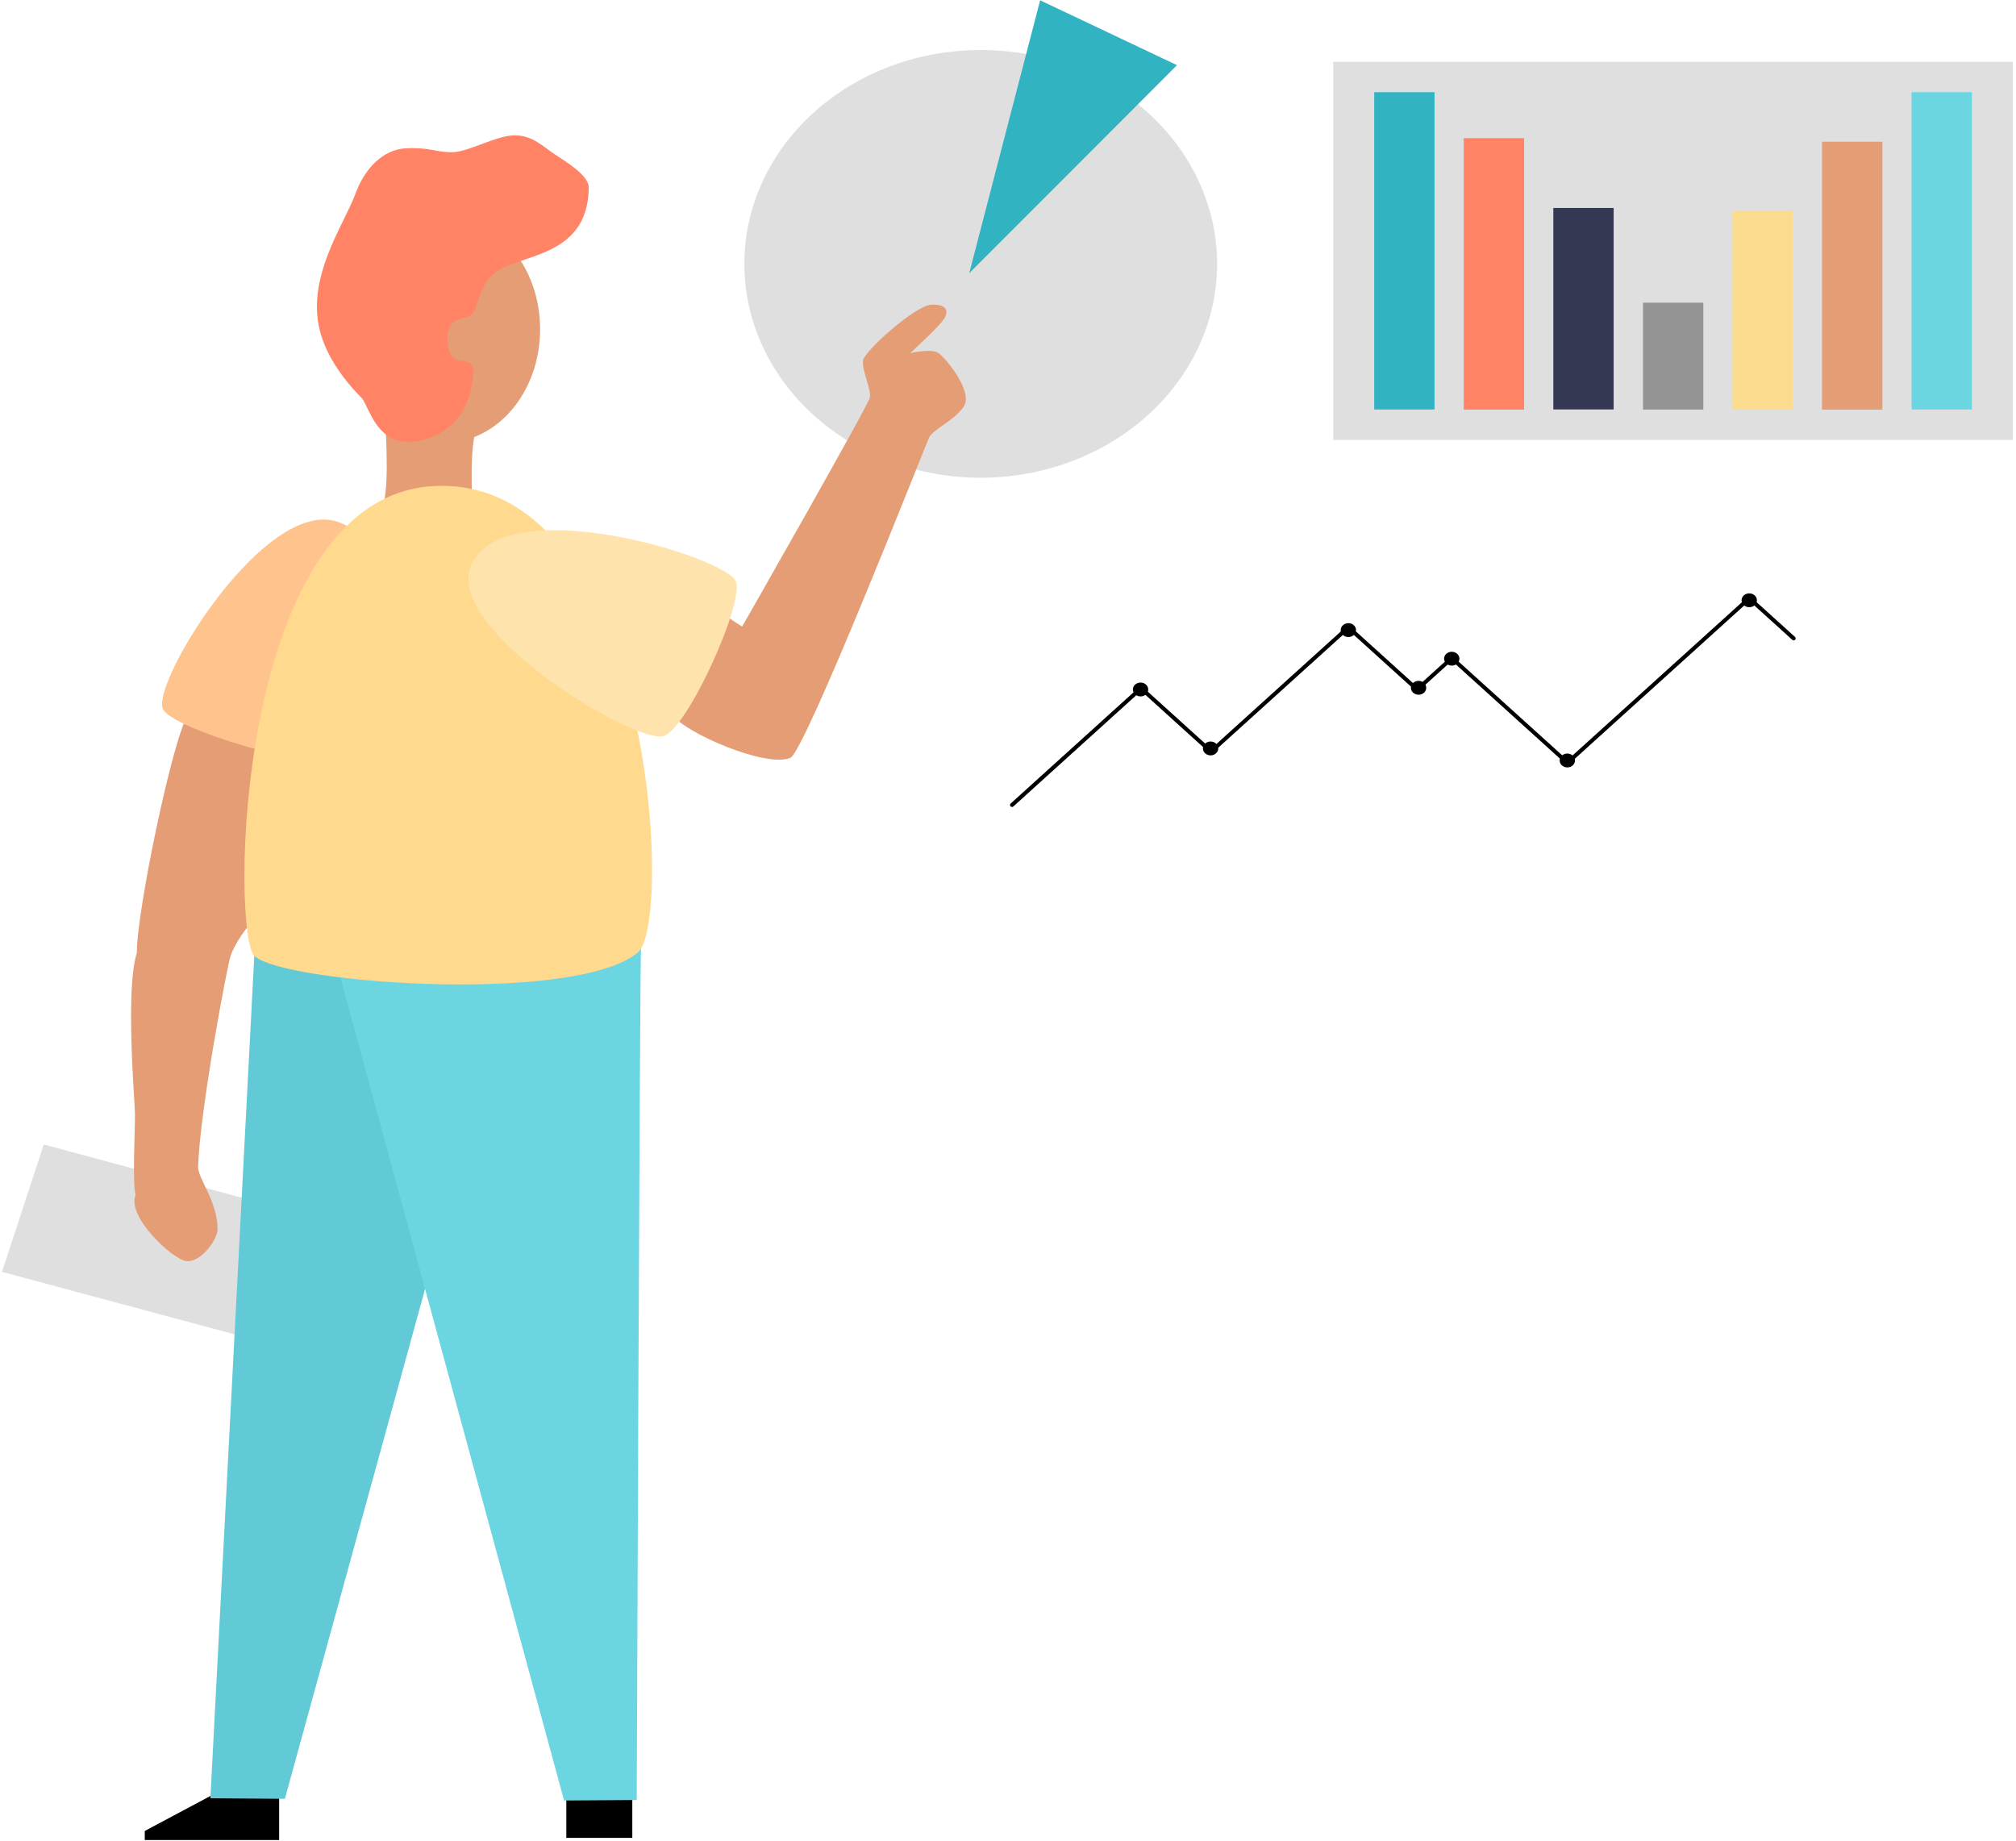 <svg width="507" height="463" viewBox="0 0 507 463" fill="none" xmlns="http://www.w3.org/2000/svg">
<path d="M187.191 66.36C187.191 55.721 190.678 45.321 197.211 36.476C203.744 27.63 213.029 20.736 223.893 16.665C234.756 12.594 246.71 11.529 258.243 13.605C269.775 15.681 280.369 20.804 288.683 28.328C296.997 35.851 302.658 45.435 304.952 55.87C307.245 66.305 306.066 77.12 301.566 86.948C297.065 96.777 289.444 105.177 279.666 111.087C269.889 116.996 258.394 120.15 246.635 120.149C238.828 120.149 231.098 118.758 223.885 116.054C216.673 113.351 210.119 109.389 204.599 104.394C199.079 99.399 194.701 93.469 191.714 86.944C188.727 80.418 187.19 73.423 187.191 66.36V66.36Z" fill="#DFDFDF"/>
<path d="M53.708 451.243L36.404 460.471V462.744H70.2V451.243H53.708Z" fill="black"/>
<path d="M142.426 451.876H159.016V462.206H142.426V451.876Z" fill="black"/>
<path d="M11.001 287.83L72.692 304.404L62.192 336.438L0.501 319.864L11.001 287.83Z" fill="#DFDFDF"/>
<path d="M64.026 238.918L52.91 452.25L71.642 452.389L110.03 312.784L109.113 243.326L64.026 238.918Z" fill="#61CAD6"/>
<path d="M161.2 238.5C160.899 244.567 160.129 452.687 160.129 452.687L141.859 452.807L85.047 243.738C85.047 243.738 161.515 232.439 161.2 238.5Z" fill="#6BD5E1"/>
<path d="M47.212 179.929C43.418 185.718 34.332 229.393 34.416 239.608C31.49 248.76 33.863 276.278 33.94 279.926C34.017 283.574 33.24 297.223 34.101 300.579C31.805 305.874 43.418 316.881 46.974 317.166C50.53 317.451 54.716 311.808 54.716 309.085C54.716 302.156 49.725 296.298 49.816 293.435C50.292 279.141 57.166 242.686 58.034 240.235C58.902 237.784 61.828 233.015 64.278 231.084C66.728 229.152 67.911 186.63 67.911 186.63C67.911 186.63 49.235 176.845 47.212 179.929Z" fill="#E49D75"/>
<path d="M96.94 106.266C96.94 108.065 98.158 124.569 95.834 128.274C93.51 131.979 118.78 130.725 118.78 127.92C118.78 125.114 117.947 112.086 119.991 107.368C122.035 102.65 96.94 104.461 96.94 106.266Z" fill="#E49D75"/>
<path d="M182.935 155.153L186.631 157.592C186.631 157.592 218.383 101.972 218.768 99.958C219.153 97.944 216.668 92.992 217.046 90.629C217.424 88.267 230.199 76.81 234.203 76.633C238.207 76.455 238.522 78.248 237.542 80.015C236.562 81.782 228.897 88.824 228.897 88.824C228.897 88.824 234.203 87.501 236.058 88.824C237.913 90.148 244.948 98.635 242.309 102.346C239.67 106.057 234.609 107.913 233.615 110.123C232.621 112.334 202.451 189.094 198.748 190.607C192.497 193.141 172.281 184.274 169.25 179.917C166.219 175.559 182.935 155.153 182.935 155.153Z" fill="#E49D75"/>
<path d="M84.816 131.188C105.571 137.971 92.061 187.884 85.474 191.355C80.259 194.091 42.144 183.223 40.842 178.01C38.91 170.29 66.777 125.298 84.816 131.188Z" fill="#FFC48E"/>
<path d="M110.919 122.182C164.21 122.023 169.39 231.983 160.444 239.507C144.344 253.066 66.889 246.993 63.515 239.798C57.978 228.005 60.582 122.327 110.919 122.182Z" fill="#FFD98E"/>
<path d="M118.689 141.638C127.88 123.493 181.738 139.826 184.986 146.071C187.569 151.005 172.386 184.464 166.569 185.205C157.924 186.281 110.695 157.408 118.689 141.638Z" fill="#FFE3AD"/>
<path d="M87.7 82.795C87.7 67.037 98.473 54.263 111.766 54.263C125.059 54.263 135.832 67.037 135.832 82.795C135.832 98.552 125.059 111.333 111.766 111.333C98.473 111.333 87.7 98.552 87.7 82.795Z" fill="#E49D75"/>
<path d="M79.776 79.122C78.894 67.215 86.503 56.151 89.212 49.197C91.55 42.509 96.212 37.543 102.232 37.284C108.252 37.024 109.932 38.405 113.943 38.272C117.954 38.139 124.919 34.035 129.455 34.035C133.991 34.035 136.7 36.967 139.5 38.804C142.3 40.64 148.082 44.098 148.061 47.145C147.942 65.461 129.441 63.725 124.058 68.988C120.404 71.769 120.18 78.26 118.353 79.318C116.526 80.376 112.571 79.749 112.501 84.948C112.459 88.007 113.376 90.509 115.791 90.705C118.206 90.902 119.06 91.7 119.011 93.289C118.5 108.629 106.53 111.51 101.651 111.067C94.812 110.484 92.873 102.929 91.186 100.345C84.718 93.815 80.322 86.608 79.776 79.122Z" fill="#FF8364"/>
<path d="M243.751 68.697L252.662 34.389L261.58 0.075L278.8 8.233L295.999 16.39L269.889 42.547L243.751 68.697Z" fill="#31B3C2"/>
<path d="M335.29 15.541H506.216V110.642H335.29V15.541Z" fill="#DFDFDF"/>
<path d="M345.601 23.179H360.77V102.979H345.601V23.179Z" fill="#31B3C2"/>
<path d="M368.12 34.75H383.289V103.004H368.12V34.75Z" fill="#FF8364"/>
<path d="M390.646 52.306H405.815V102.973H390.646V52.306Z" fill="#353852"/>
<path d="M413.2 76.126H428.362V103.005H413.2V76.126Z" fill="#949494"/>
<path d="M435.691 53.054H450.86V103.005H435.691V53.054Z" fill="#FBDC8E"/>
<path d="M458.217 35.643H473.4V103.004H458.217V35.643Z" fill="#E49D75"/>
<path d="M480.743 23.179H495.905V102.979H480.743V23.179Z" fill="#6BD5E1"/>
<path d="M254.51 202.444L286.64 173.368" stroke="black" stroke-linecap="round" stroke-linejoin="round"/>
<path d="M304.756 188.827L339.245 157.629" stroke="black" stroke-linecap="round" stroke-linejoin="round"/>
<path d="M357.2 172.671L364.697 165.888" stroke="black" stroke-linecap="round" stroke-linejoin="round"/>
<path d="M393.999 192.001L438.799 151.467" stroke="black" stroke-linecap="round" stroke-linejoin="round"/>
<path d="M286.745 172.887L303.958 188.467" stroke="black" stroke-linecap="round" stroke-linejoin="round"/>
<path d="M339.294 157.934L356.36 173.374" stroke="black" stroke-linecap="round" stroke-linejoin="round"/>
<path d="M365.138 165.534L394.027 191.671" stroke="black" stroke-linecap="round" stroke-linejoin="round"/>
<path d="M439.94 150.466L451.084 160.543" stroke="black" stroke-linecap="round" stroke-linejoin="round"/>
<path d="M284.911 173.399C284.911 173.055 285.024 172.718 285.235 172.432C285.447 172.145 285.748 171.922 286.099 171.79C286.451 171.658 286.838 171.624 287.212 171.691C287.585 171.758 287.928 171.924 288.197 172.168C288.466 172.411 288.65 172.722 288.724 173.06C288.798 173.397 288.76 173.748 288.614 174.066C288.469 174.384 288.222 174.656 287.905 174.848C287.589 175.039 287.217 175.141 286.836 175.141C286.325 175.141 285.836 174.958 285.475 174.631C285.114 174.304 284.911 173.861 284.911 173.399Z" fill="black"/>
<path d="M302.523 188.226C302.523 187.881 302.636 187.544 302.847 187.258C303.059 186.972 303.36 186.748 303.711 186.616C304.063 186.485 304.45 186.45 304.824 186.517C305.197 186.585 305.54 186.75 305.809 186.994C306.078 187.238 306.262 187.548 306.336 187.886C306.41 188.224 306.372 188.574 306.226 188.892C306.081 189.21 305.834 189.482 305.517 189.674C305.201 189.865 304.829 189.967 304.448 189.967C303.937 189.967 303.448 189.784 303.087 189.457C302.726 189.131 302.523 188.688 302.523 188.226Z" fill="black"/>
<path d="M337.173 158.465C337.173 158.121 337.286 157.784 337.498 157.497C337.71 157.21 338.011 156.987 338.363 156.856C338.715 156.724 339.103 156.69 339.476 156.758C339.85 156.825 340.193 156.992 340.462 157.236C340.731 157.48 340.913 157.791 340.987 158.129C341.06 158.468 341.021 158.818 340.875 159.136C340.728 159.454 340.48 159.726 340.162 159.917C339.845 160.107 339.472 160.208 339.091 160.207C338.582 160.205 338.094 160.021 337.734 159.695C337.375 159.368 337.173 158.926 337.173 158.465Z" fill="black"/>
<path d="M354.827 172.975C354.827 172.631 354.94 172.294 355.151 172.007C355.363 171.721 355.664 171.498 356.015 171.366C356.367 171.234 356.754 171.2 357.127 171.267C357.501 171.334 357.844 171.5 358.113 171.744C358.382 171.987 358.566 172.297 358.64 172.635C358.714 172.973 358.676 173.323 358.53 173.642C358.385 173.96 358.138 174.232 357.821 174.423C357.505 174.615 357.133 174.717 356.752 174.717C356.241 174.717 355.752 174.533 355.391 174.207C355.03 173.88 354.827 173.437 354.827 172.975Z" fill="black"/>
<path d="M363.171 165.654C363.171 165.309 363.284 164.973 363.495 164.686C363.707 164.4 364.008 164.177 364.359 164.045C364.711 163.913 365.098 163.878 365.472 163.946C365.845 164.013 366.188 164.179 366.457 164.422C366.726 164.666 366.91 164.976 366.984 165.314C367.058 165.652 367.02 166.002 366.874 166.32C366.729 166.638 366.482 166.911 366.165 167.102C365.849 167.293 365.477 167.395 365.096 167.395C364.585 167.395 364.096 167.212 363.735 166.885C363.374 166.559 363.171 166.116 363.171 165.654Z" fill="black"/>
<path d="M392.235 191.253C392.235 190.909 392.348 190.572 392.559 190.286C392.771 189.999 393.072 189.776 393.423 189.644C393.775 189.512 394.162 189.478 394.536 189.545C394.909 189.612 395.252 189.778 395.521 190.022C395.79 190.265 395.974 190.576 396.048 190.914C396.122 191.251 396.084 191.602 395.938 191.92C395.793 192.238 395.546 192.51 395.229 192.702C394.913 192.893 394.541 192.995 394.16 192.995C393.649 192.995 393.16 192.812 392.799 192.485C392.438 192.158 392.235 191.715 392.235 191.253V191.253Z" fill="black"/>
<path d="M437.987 150.967C437.987 150.622 438.1 150.286 438.311 149.999C438.523 149.713 438.824 149.489 439.175 149.358C439.527 149.226 439.914 149.191 440.288 149.259C440.661 149.326 441.004 149.492 441.273 149.735C441.542 149.979 441.726 150.289 441.8 150.627C441.874 150.965 441.836 151.315 441.69 151.633C441.545 151.951 441.298 152.224 440.981 152.415C440.665 152.606 440.293 152.708 439.912 152.708C439.401 152.708 438.912 152.525 438.551 152.198C438.19 151.872 437.987 151.429 437.987 150.967Z" fill="black"/>
</svg>
